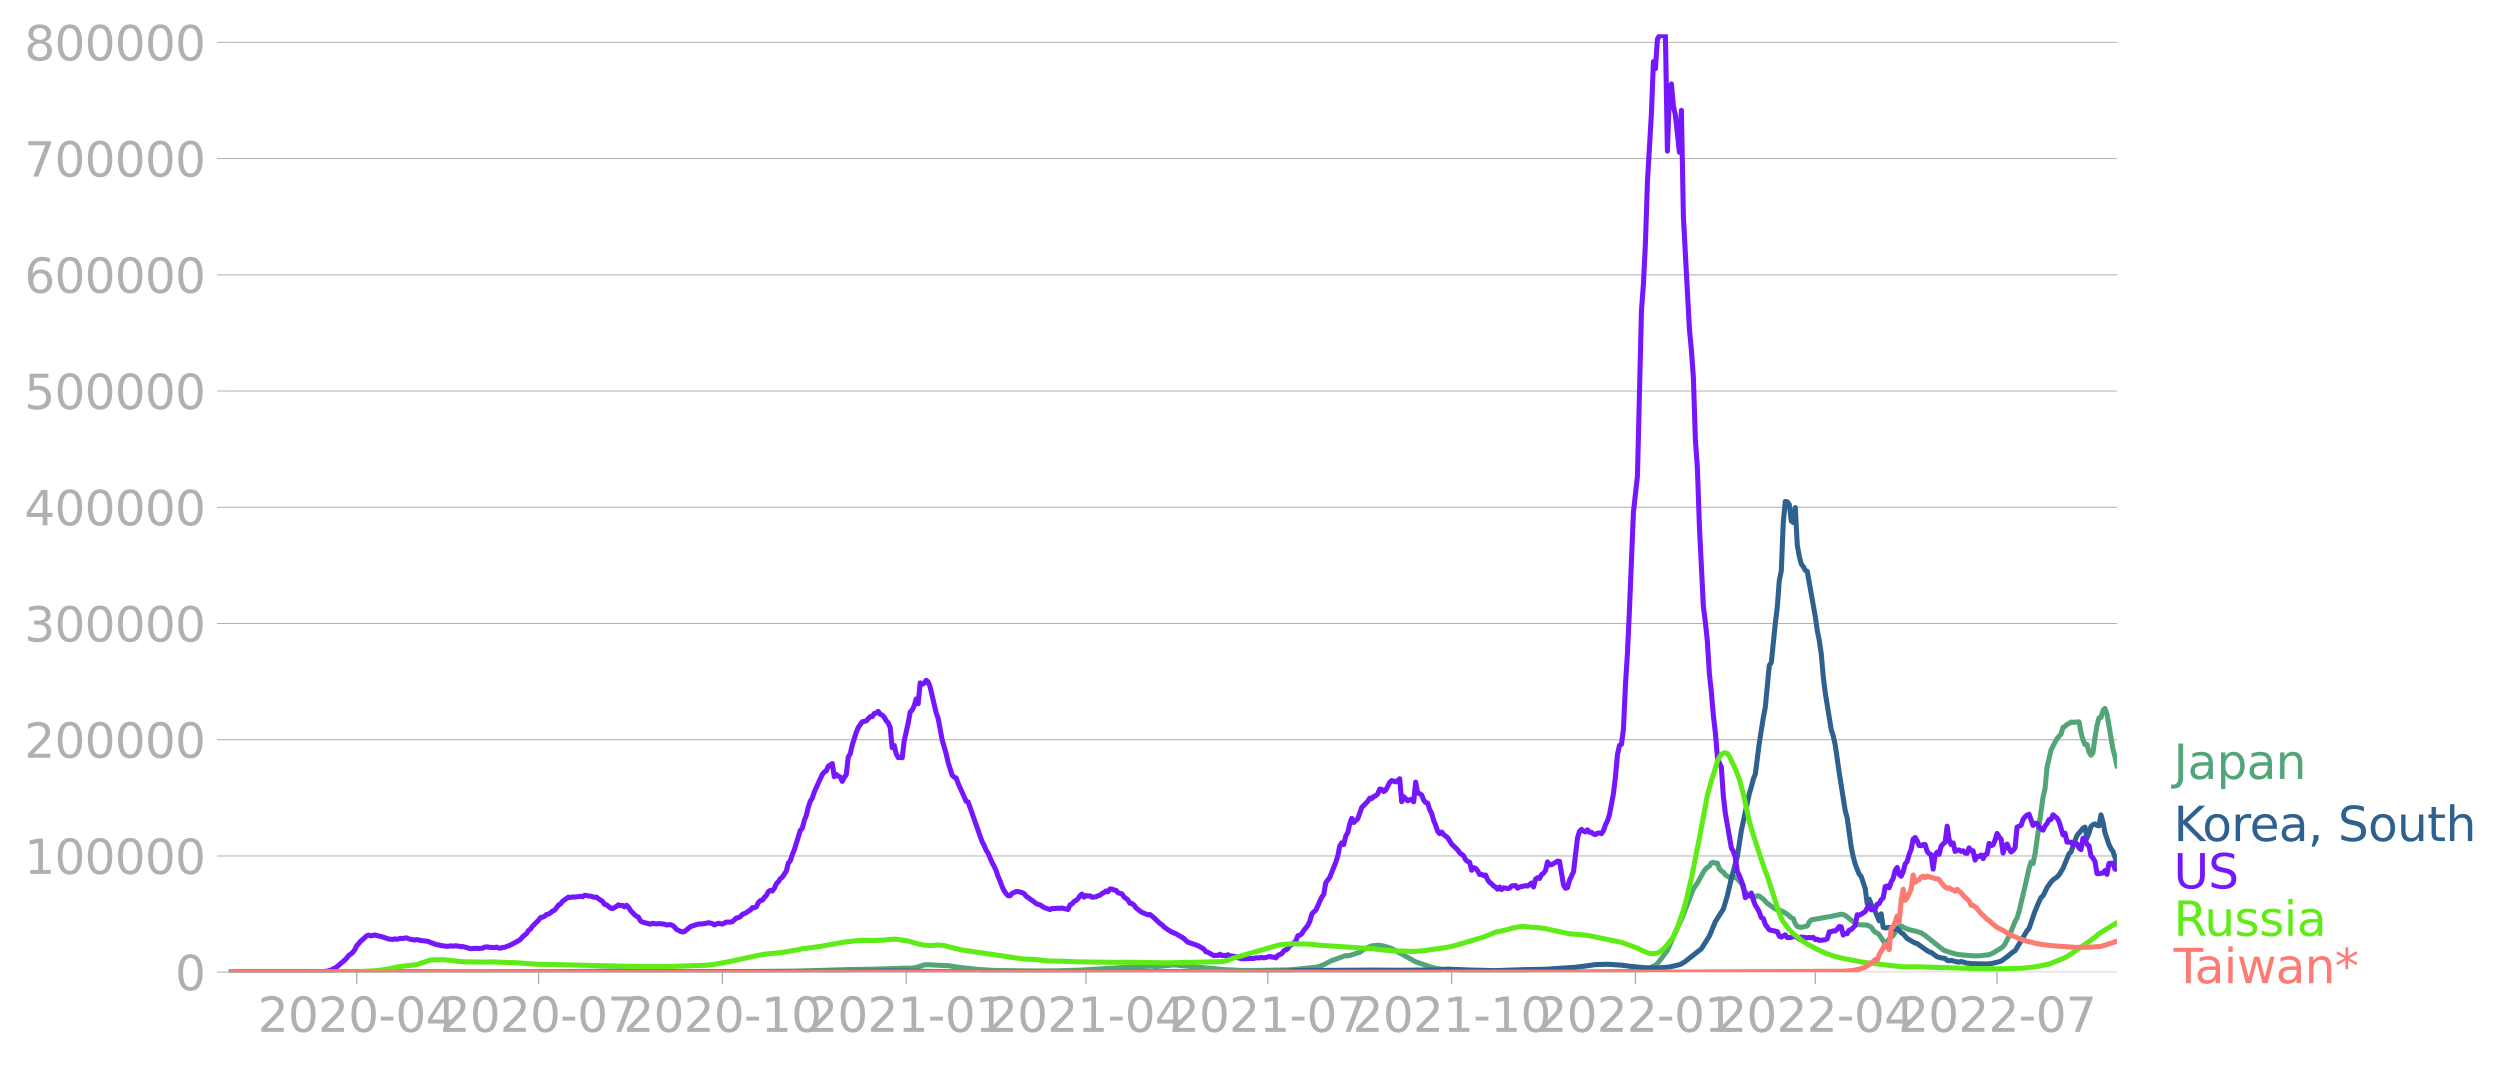 <svg xmlns:xlink="http://www.w3.org/1999/xlink" width="985.137" height="420.096" viewBox="0 0 738.852 315.072" xmlns="http://www.w3.org/2000/svg"><defs><style>*{stroke-linejoin:round;stroke-linecap:butt}</style></defs><g id="figure_1"><path d="M0 315.072h738.852V0H0v315.072z" style="fill:none" id="patch_1"/><g id="axes_1"><path d="M67.645 287.323h558v-277.2h-558v277.2z" style="fill:none" id="patch_2"/><g id="matplotlib.axis_1"><g id="xtick_1"><g id="line2d_1"><defs><path id="m182fa3d9bd" d="M0 0v3.5" style="stroke:#b0b0b0;stroke-width:.4"/></defs><use xlink:href="#m182fa3d9bd" x="105.435" y="287.323" style="fill:#b0b0b0;stroke:#b0b0b0;stroke-width:.4"/></g><g style="fill:#b0b0b0" transform="matrix(.14 0 0 -.14 76.188 304.96)" id="text_1"><defs><path id="DejaVuSans-32" d="M1228 531h2203V0H469v531q359 372 979 998 621 627 780 809 303 340 423 576 121 236 121 464 0 372-261 606-261 235-680 235-297 0-627-103-329-103-704-313v638q381 153 712 231 332 78 607 78 725 0 1156-363 431-362 431-968 0-288-108-546-107-257-392-607-78-91-497-524-418-433-1181-1211z" transform="scale(.016)"/><path id="DejaVuSans-30" d="M2034 4250q-487 0-733-480-245-479-245-1442 0-959 245-1439 246-480 733-480 491 0 736 480 246 480 246 1439 0 963-246 1442-245 480-736 480zm0 500q785 0 1199-621 414-620 414-1801 0-1178-414-1799Q2819-91 2034-91q-784 0-1198 620-414 621-414 1799 0 1181 414 1801 414 621 1198 621z" transform="scale(.016)"/><path id="DejaVuSans-2d" d="M313 2009h1684v-512H313v512z" transform="scale(.016)"/><path id="DejaVuSans-34" d="M2419 4116 825 1625h1594v2491zm-166 550h794V1625h666v-525h-666V0h-628v1100H313v609l1940 2957z" transform="scale(.016)"/></defs><use xlink:href="#DejaVuSans-32"/><use xlink:href="#DejaVuSans-30" x="63.623"/><use xlink:href="#DejaVuSans-32" x="127.246"/><use xlink:href="#DejaVuSans-30" x="190.869"/><use xlink:href="#DejaVuSans-2d" x="254.492"/><use xlink:href="#DejaVuSans-30" x="290.576"/><use xlink:href="#DejaVuSans-34" x="354.199"/></g></g><g id="xtick_2"><use xlink:href="#m182fa3d9bd" x="159.169" y="287.323" style="fill:#b0b0b0;stroke:#b0b0b0;stroke-width:.4" id="line2d_2"/><g style="fill:#b0b0b0" transform="matrix(.14 0 0 -.14 129.92 304.96)" id="text_2"><defs><path id="DejaVuSans-37" d="M525 4666h3000v-269L1831 0h-659l1594 4134H525v532z" transform="scale(.016)"/></defs><use xlink:href="#DejaVuSans-32"/><use xlink:href="#DejaVuSans-30" x="63.623"/><use xlink:href="#DejaVuSans-32" x="127.246"/><use xlink:href="#DejaVuSans-30" x="190.869"/><use xlink:href="#DejaVuSans-2d" x="254.492"/><use xlink:href="#DejaVuSans-30" x="290.576"/><use xlink:href="#DejaVuSans-37" x="354.199"/></g></g><g id="xtick_3"><use xlink:href="#m182fa3d9bd" x="213.493" y="287.323" style="fill:#b0b0b0;stroke:#b0b0b0;stroke-width:.4" id="line2d_3"/><g style="fill:#b0b0b0" transform="matrix(.14 0 0 -.14 184.245 304.96)" id="text_3"><defs><path id="DejaVuSans-31" d="M794 531h1031v3560L703 3866v575l1116 225h631V531h1031V0H794v531z" transform="scale(.016)"/></defs><use xlink:href="#DejaVuSans-32"/><use xlink:href="#DejaVuSans-30" x="63.623"/><use xlink:href="#DejaVuSans-32" x="127.246"/><use xlink:href="#DejaVuSans-30" x="190.869"/><use xlink:href="#DejaVuSans-2d" x="254.492"/><use xlink:href="#DejaVuSans-31" x="290.576"/><use xlink:href="#DejaVuSans-30" x="354.199"/></g></g><g id="xtick_4"><use xlink:href="#m182fa3d9bd" x="267.816" y="287.323" style="fill:#b0b0b0;stroke:#b0b0b0;stroke-width:.4" id="line2d_4"/><g style="fill:#b0b0b0" transform="matrix(.14 0 0 -.14 238.568 304.96)" id="text_4"><use xlink:href="#DejaVuSans-32"/><use xlink:href="#DejaVuSans-30" x="63.623"/><use xlink:href="#DejaVuSans-32" x="127.246"/><use xlink:href="#DejaVuSans-31" x="190.869"/><use xlink:href="#DejaVuSans-2d" x="254.492"/><use xlink:href="#DejaVuSans-30" x="290.576"/><use xlink:href="#DejaVuSans-31" x="354.199"/></g></g><g id="xtick_5"><use xlink:href="#m182fa3d9bd" x="320.959" y="287.323" style="fill:#b0b0b0;stroke:#b0b0b0;stroke-width:.4" id="line2d_5"/><g style="fill:#b0b0b0" transform="matrix(.14 0 0 -.14 291.711 304.96)" id="text_5"><use xlink:href="#DejaVuSans-32"/><use xlink:href="#DejaVuSans-30" x="63.623"/><use xlink:href="#DejaVuSans-32" x="127.246"/><use xlink:href="#DejaVuSans-31" x="190.869"/><use xlink:href="#DejaVuSans-2d" x="254.492"/><use xlink:href="#DejaVuSans-30" x="290.576"/><use xlink:href="#DejaVuSans-34" x="354.199"/></g></g><g id="xtick_6"><use xlink:href="#m182fa3d9bd" x="374.693" y="287.323" style="fill:#b0b0b0;stroke:#b0b0b0;stroke-width:.4" id="line2d_6"/><g style="fill:#b0b0b0" transform="matrix(.14 0 0 -.14 345.445 304.96)" id="text_6"><use xlink:href="#DejaVuSans-32"/><use xlink:href="#DejaVuSans-30" x="63.623"/><use xlink:href="#DejaVuSans-32" x="127.246"/><use xlink:href="#DejaVuSans-31" x="190.869"/><use xlink:href="#DejaVuSans-2d" x="254.492"/><use xlink:href="#DejaVuSans-30" x="290.576"/><use xlink:href="#DejaVuSans-37" x="354.199"/></g></g><g id="xtick_7"><use xlink:href="#m182fa3d9bd" x="429.016" y="287.323" style="fill:#b0b0b0;stroke:#b0b0b0;stroke-width:.4" id="line2d_7"/><g style="fill:#b0b0b0" transform="matrix(.14 0 0 -.14 399.768 304.96)" id="text_7"><use xlink:href="#DejaVuSans-32"/><use xlink:href="#DejaVuSans-30" x="63.623"/><use xlink:href="#DejaVuSans-32" x="127.246"/><use xlink:href="#DejaVuSans-31" x="190.869"/><use xlink:href="#DejaVuSans-2d" x="254.492"/><use xlink:href="#DejaVuSans-31" x="290.576"/><use xlink:href="#DejaVuSans-30" x="354.199"/></g></g><g id="xtick_8"><use xlink:href="#m182fa3d9bd" x="483.34" y="287.323" style="fill:#b0b0b0;stroke:#b0b0b0;stroke-width:.4" id="line2d_8"/><g style="fill:#b0b0b0" transform="matrix(.14 0 0 -.14 454.092 304.96)" id="text_8"><use xlink:href="#DejaVuSans-32"/><use xlink:href="#DejaVuSans-30" x="63.623"/><use xlink:href="#DejaVuSans-32" x="127.246"/><use xlink:href="#DejaVuSans-32" x="190.869"/><use xlink:href="#DejaVuSans-2d" x="254.492"/><use xlink:href="#DejaVuSans-30" x="290.576"/><use xlink:href="#DejaVuSans-31" x="354.199"/></g></g><g id="xtick_9"><use xlink:href="#m182fa3d9bd" x="536.483" y="287.323" style="fill:#b0b0b0;stroke:#b0b0b0;stroke-width:.4" id="line2d_9"/><g style="fill:#b0b0b0" transform="matrix(.14 0 0 -.14 507.235 304.96)" id="text_9"><use xlink:href="#DejaVuSans-32"/><use xlink:href="#DejaVuSans-30" x="63.623"/><use xlink:href="#DejaVuSans-32" x="127.246"/><use xlink:href="#DejaVuSans-32" x="190.869"/><use xlink:href="#DejaVuSans-2d" x="254.492"/><use xlink:href="#DejaVuSans-30" x="290.576"/><use xlink:href="#DejaVuSans-34" x="354.199"/></g></g><g id="xtick_10"><use xlink:href="#m182fa3d9bd" x="590.216" y="287.323" style="fill:#b0b0b0;stroke:#b0b0b0;stroke-width:.4" id="line2d_10"/><g style="fill:#b0b0b0" transform="matrix(.14 0 0 -.14 560.968 304.96)" id="text_10"><use xlink:href="#DejaVuSans-32"/><use xlink:href="#DejaVuSans-30" x="63.623"/><use xlink:href="#DejaVuSans-32" x="127.246"/><use xlink:href="#DejaVuSans-32" x="190.869"/><use xlink:href="#DejaVuSans-2d" x="254.492"/><use xlink:href="#DejaVuSans-30" x="290.576"/><use xlink:href="#DejaVuSans-37" x="354.199"/></g></g></g><g id="matplotlib.axis_2"><g id="ytick_1"><path d="M67.645 287.323h558" clip-path="url(#p0cd7c88473)" style="fill:none;stroke:#b0b0b0;stroke-width:.3;stroke-linecap:square" id="line2d_11"/><g id="line2d_12"><defs><path id="m35e05e9e9d" d="M0 0h-3.5" style="stroke:#b0b0b0;stroke-width:.3"/></defs><use xlink:href="#m35e05e9e9d" x="67.645" y="287.323" style="fill:#b0b0b0;stroke:#b0b0b0;stroke-width:.3"/></g><use xlink:href="#DejaVuSans-30" style="fill:#b0b0b0" transform="matrix(.14 0 0 -.14 51.737 292.642)" id="text_11"/></g><g id="ytick_2"><path d="M67.645 252.972h558" clip-path="url(#p0cd7c88473)" style="fill:none;stroke:#b0b0b0;stroke-width:.3;stroke-linecap:square" id="line2d_13"/><use xlink:href="#m35e05e9e9d" x="67.645" y="252.972" style="fill:#b0b0b0;stroke:#b0b0b0;stroke-width:.3" id="line2d_14"/><g style="fill:#b0b0b0" transform="matrix(.14 0 0 -.14 7.2 258.291)" id="text_12"><use xlink:href="#DejaVuSans-31"/><use xlink:href="#DejaVuSans-30" x="63.623"/><use xlink:href="#DejaVuSans-30" x="127.246"/><use xlink:href="#DejaVuSans-30" x="190.869"/><use xlink:href="#DejaVuSans-30" x="254.492"/><use xlink:href="#DejaVuSans-30" x="318.115"/></g></g><g id="ytick_3"><path d="M67.645 218.622h558" clip-path="url(#p0cd7c88473)" style="fill:none;stroke:#b0b0b0;stroke-width:.3;stroke-linecap:square" id="line2d_15"/><use xlink:href="#m35e05e9e9d" x="67.645" y="218.622" style="fill:#b0b0b0;stroke:#b0b0b0;stroke-width:.3" id="line2d_16"/><g style="fill:#b0b0b0" transform="matrix(.14 0 0 -.14 7.2 223.94)" id="text_13"><use xlink:href="#DejaVuSans-32"/><use xlink:href="#DejaVuSans-30" x="63.623"/><use xlink:href="#DejaVuSans-30" x="127.246"/><use xlink:href="#DejaVuSans-30" x="190.869"/><use xlink:href="#DejaVuSans-30" x="254.492"/><use xlink:href="#DejaVuSans-30" x="318.115"/></g></g><g id="ytick_4"><path d="M67.645 184.271h558" clip-path="url(#p0cd7c88473)" style="fill:none;stroke:#b0b0b0;stroke-width:.3;stroke-linecap:square" id="line2d_17"/><use xlink:href="#m35e05e9e9d" x="67.645" y="184.271" style="fill:#b0b0b0;stroke:#b0b0b0;stroke-width:.3" id="line2d_18"/><g style="fill:#b0b0b0" transform="matrix(.14 0 0 -.14 7.2 189.59)" id="text_14"><defs><path id="DejaVuSans-33" d="M2597 2516q453-97 707-404 255-306 255-756 0-690-475-1069Q2609-91 1734-91q-293 0-604 58T488 141v609q262-153 574-231 313-78 654-78 593 0 904 234t311 681q0 413-289 645-289 233-804 233h-544v519h569q465 0 712 186t247 536q0 359-255 551-254 193-729 193-260 0-557-57-297-56-653-174v562q360 100 674 150t592 50q719 0 1137-327 419-326 419-882 0-388-222-655t-631-370z" transform="scale(.016)"/></defs><use xlink:href="#DejaVuSans-33"/><use xlink:href="#DejaVuSans-30" x="63.623"/><use xlink:href="#DejaVuSans-30" x="127.246"/><use xlink:href="#DejaVuSans-30" x="190.869"/><use xlink:href="#DejaVuSans-30" x="254.492"/><use xlink:href="#DejaVuSans-30" x="318.115"/></g></g><g id="ytick_5"><path d="M67.645 149.92h558" clip-path="url(#p0cd7c88473)" style="fill:none;stroke:#b0b0b0;stroke-width:.3;stroke-linecap:square" id="line2d_19"/><use xlink:href="#m35e05e9e9d" x="67.645" y="149.921" style="fill:#b0b0b0;stroke:#b0b0b0;stroke-width:.3" id="line2d_20"/><g style="fill:#b0b0b0" transform="matrix(.14 0 0 -.14 7.2 155.24)" id="text_15"><use xlink:href="#DejaVuSans-34"/><use xlink:href="#DejaVuSans-30" x="63.623"/><use xlink:href="#DejaVuSans-30" x="127.246"/><use xlink:href="#DejaVuSans-30" x="190.869"/><use xlink:href="#DejaVuSans-30" x="254.492"/><use xlink:href="#DejaVuSans-30" x="318.115"/></g></g><g id="ytick_6"><path d="M67.645 115.57h558" clip-path="url(#p0cd7c88473)" style="fill:none;stroke:#b0b0b0;stroke-width:.3;stroke-linecap:square" id="line2d_21"/><use xlink:href="#m35e05e9e9d" x="67.645" y="115.57" style="fill:#b0b0b0;stroke:#b0b0b0;stroke-width:.3" id="line2d_22"/><g style="fill:#b0b0b0" transform="matrix(.14 0 0 -.14 7.2 120.89)" id="text_16"><defs><path id="DejaVuSans-35" d="M691 4666h2478v-532H1269V2991q137 47 274 70 138 23 276 23 781 0 1237-428 457-428 457-1159 0-753-469-1171Q2575-91 1722-91q-294 0-599 50Q819 9 494 109v635q281-153 581-228t634-75q541 0 856 284 316 284 316 772 0 487-316 771-315 285-856 285-253 0-505-56-251-56-513-175v2344z" transform="scale(.016)"/></defs><use xlink:href="#DejaVuSans-35"/><use xlink:href="#DejaVuSans-30" x="63.623"/><use xlink:href="#DejaVuSans-30" x="127.246"/><use xlink:href="#DejaVuSans-30" x="190.869"/><use xlink:href="#DejaVuSans-30" x="254.492"/><use xlink:href="#DejaVuSans-30" x="318.115"/></g></g><g id="ytick_7"><path d="M67.645 81.22h558" clip-path="url(#p0cd7c88473)" style="fill:none;stroke:#b0b0b0;stroke-width:.3;stroke-linecap:square" id="line2d_23"/><use xlink:href="#m35e05e9e9d" x="67.645" y="81.22" style="fill:#b0b0b0;stroke:#b0b0b0;stroke-width:.3" id="line2d_24"/><g style="fill:#b0b0b0" transform="matrix(.14 0 0 -.14 7.2 86.539)" id="text_17"><defs><path id="DejaVuSans-36" d="M2113 2584q-425 0-674-291-248-290-248-796 0-503 248-796 249-292 674-292t673 292q248 293 248 796 0 506-248 796-248 291-673 291zm1253 1979v-575q-238 112-480 171-242 60-480 60-625 0-955-422-329-422-376-1275 184 272 462 417 279 145 613 145 703 0 1111-427 408-426 408-1160 0-719-425-1154Q2819-91 2113-91q-810 0-1238 620-428 621-428 1799 0 1106 525 1764t1409 658q238 0 480-47t505-140z" transform="scale(.016)"/></defs><use xlink:href="#DejaVuSans-36"/><use xlink:href="#DejaVuSans-30" x="63.623"/><use xlink:href="#DejaVuSans-30" x="127.246"/><use xlink:href="#DejaVuSans-30" x="190.869"/><use xlink:href="#DejaVuSans-30" x="254.492"/><use xlink:href="#DejaVuSans-30" x="318.115"/></g></g><g id="ytick_8"><path d="M67.645 46.87h558" clip-path="url(#p0cd7c88473)" style="fill:none;stroke:#b0b0b0;stroke-width:.3;stroke-linecap:square" id="line2d_25"/><use xlink:href="#m35e05e9e9d" x="67.645" y="46.869" style="fill:#b0b0b0;stroke:#b0b0b0;stroke-width:.3" id="line2d_26"/><g style="fill:#b0b0b0" transform="matrix(.14 0 0 -.14 7.2 52.188)" id="text_18"><use xlink:href="#DejaVuSans-37"/><use xlink:href="#DejaVuSans-30" x="63.623"/><use xlink:href="#DejaVuSans-30" x="127.246"/><use xlink:href="#DejaVuSans-30" x="190.869"/><use xlink:href="#DejaVuSans-30" x="254.492"/><use xlink:href="#DejaVuSans-30" x="318.115"/></g></g><g id="ytick_9"><path d="M67.645 12.519h558" clip-path="url(#p0cd7c88473)" style="fill:none;stroke:#b0b0b0;stroke-width:.3;stroke-linecap:square" id="line2d_27"/><use xlink:href="#m35e05e9e9d" x="67.645" y="12.519" style="fill:#b0b0b0;stroke:#b0b0b0;stroke-width:.3" id="line2d_28"/><g style="fill:#b0b0b0" transform="matrix(.14 0 0 -.14 7.2 17.838)" id="text_19"><defs><path id="DejaVuSans-38" d="M2034 2216q-450 0-708-241-257-241-257-662 0-422 257-663 258-241 708-241t709 242q260 243 260 662 0 421-258 662-257 241-711 241zm-631 268q-406 100-633 378-226 279-226 679 0 559 398 884 399 325 1092 325 697 0 1094-325t397-884q0-400-227-679-226-278-629-378 456-106 710-416 255-309 255-755 0-679-414-1042Q2806-91 2034-91q-771 0-1186 362-414 363-414 1042 0 446 256 755 257 310 713 416zm-231 997q0-362 226-565 227-203 636-203 407 0 636 203 230 203 230 565 0 363-230 566-229 203-636 203-409 0-636-203-226-203-226-566z" transform="scale(.016)"/></defs><use xlink:href="#DejaVuSans-38"/><use xlink:href="#DejaVuSans-30" x="63.623"/><use xlink:href="#DejaVuSans-30" x="127.246"/><use xlink:href="#DejaVuSans-30" x="190.869"/><use xlink:href="#DejaVuSans-30" x="254.492"/><use xlink:href="#DejaVuSans-30" x="318.115"/></g></g></g><path d="m67.645 287.322 40.743-.103 11.81-.019 15.352.111 25.39-.048 13.581-.207 8.857-.175 7.086.119 21.257.174 8.267-.03 14.762-.099 15.352-.491 7.676-.12 7.677-.229 2.361-.085 1.181.029 1.772-.218 1.18-.384 1.182-.379 1.18-.06 2.363.134 3.542.15 2.953.457 5.905.657 4.723.307 12.4.153 6.496-.057 6.495-.202 10.038-.588 6.495-.452 4.724-.155 1.181.16 5.314-.521 14.762 1.411 5.314.243 3.543.017 10.038-.181 2.953-.222 4.133-.453 1.181-.081 1.181-.309 1.181-.492 2.362-1.198 4.133-1.474.59.068 1.182-.267 1.771-.615.59-.139 1.181-.856 1.772-.842.59-.219 1.772-.186 1.18.097 2.363.639.59.215 7.086 3.952 4.724 1.606 1.771.426 1.772.214 1.18.064 1.772.202 2.952.192 5.315.169 25.39.16 21.848-.166 1.18-.292 1.182-.662 1.18-.648.591-.25.59-.517 1.181-1.482 1.772-2.418 1.771-4 1.772-3.973.59-1.17 3.543-9.02 1.181-1.732 1.771-3.207.59-.858.591-.58.59-.347.591-.957.59-.148.591.232.59-.006.591 1.663.59.61.591.388.59.83 1.772 1.083.59-.642 1.182.688.59.722.59.52.591 1.666.59 1.082 1.181.846.59.044.591.2.59.38.591-.447.59.099 1.182.894 1.18 1.249 2.363 1.68 1.771.535 1.181.66.59.329 1.181 1.076.59.235.591 1.499.59.829 1.182.278 1.771-.414.59-1.188.591-.623 6.495-1.163 2.362-.51.59.105.591.25 2.362 1.84 1.181.733.59.179 2.362.103 1.181.573.59.928.591.57.59.27.591.491 1.772 2.74 1.18-1.462 1.182-1.014 1.771-2.866.59-.005 1.182.697 1.18.44 1.772.383 1.771.556 1.181.767 5.315 4.24.59.276 1.181.38 1.771.552 1.181.226 4.724.384 1.772-.095 2.362-.288 1.18-.493 1.772-1.087 1.18-.8.591-.824 1.181-2.31 1.181-2.794.59-1.51.591-.998.59-1.954 1.772-7.45 1.181-5.258.59-1.915.591.455.59-2.846 2.362-16.753.59-2.47.591-6.362 1.181-5.103 1.181-2.334.59-1.039 1.182-1.358.59-1.969.59-.277.591-.606.59-.258.591-.43.59.093 1.772-.175.59 3.186.59 2.157.591 1.38.59-.036.591 2.274.59.928.591-.751.59-4.526.591-3.419.59-2.345.591-.12.59-2.079.591-.59.59 1.697 1.772 10.31.59 2.213.591 2.746h0" clip-path="url(#p0cd7c88473)" style="fill:none;stroke:#53a577;stroke-width:1.5;stroke-linecap:square" id="line2d_29"/><path d="m67.645 287.322 18.305-.104 4.133-.104 8.857.174 12.4.019 27.753.003 118.095-.263 5.314-.072 5.314.02 10.039.158 11.219.038 36.019-.068 11.81-.03 10.037.016 7.086.007 14.171.048 9.448-.126 7.086-.209 21.847-.134 7.086.052 8.857-.08 1.772.008 3.542-.265 1.772.082 5.314.202 7.086.162 3.543-.13 4.724-.15 6.495-.123 8.857-.586 3.543-.457 2.362-.331 3.543-.103 4.133.268 2.952.38 4.134.39 2.362.07 2.361-.085 2.362-.2 2.953-.703.59-.22 1.181-.743 4.724-3.733 2.362-3.757 1.771-4.27 2.362-3.734 1.181-3.92 1.181-5.063 1.181-4.374.59-2.08 1.181-7.748 2.362-10.946.59-1.936.591-2.345.59-1.413 1.182-9.278 1.18-7.417.591-3.127 1.181-12.363.59-.791 1.182-11.576.59-4.86.59-7.833.591-2.861.59-14.417.591-6.087.59.114.59.76.591 4.936.59.422.591-4.416.59 11.077.591 3.319.59 2.25.591.813.59 1.077.591.312 2.362 13.332.59 4.114.591 2.945.59 3.994.591 6.786.59 4.706 1.772 10.96.59 1.779.59 2.714 1.182 8.206 1.771 11.217.59 2.119 1.182 8.652.59 2.826.59 2.199 1.182 2.98.59.657 1.181 3.565.59 4.457.591-1.324 1.18 2.9.591.702 1.181 2.797.59-2.074.591 3.988.59.182 1.182-.138.59.055 1.181.566.59-.28.591.492.59.718.591.359 1.181 1.344 1.771 1.04.59.3.591.164 2.953 2.112.59.326.59.188 1.772 1.286 1.181.315 1.181.193.59.54.591.12.59-.11 1.772.454.59.059.59-.177 1.772.5 1.772.157 4.133.07 1.181-.1 1.771-.41 1.181-.327 1.772-1.28 1.771-1.459.59-.316 2.363-3.94 1.18-2.009.591-.668 1.771-5.117 1.181-2.795.59-1.232.591-.47 1.181-2.43 1.181-1.664.59-.658 1.182-.833.59-.61 1.181-1.925 1.772-4.327.59-.52 1.181-3.434.59-1.44 1.772-2.15.59-.334.59 3.224.591-1.419.59-2.026.591-.494.59-.237.591.425.59.148.591-3.237.59 2.036.591 3.2 1.181 3.508.59 1.258.591.78 1.181 3.427h0" clip-path="url(#p0cd7c88473)" style="fill:none;stroke:#2f618f;stroke-width:1.5;stroke-linecap:square" id="line2d_30"/><path d="m67.645 287.322 26.571-.097 2.362-.184 1.181-.311 1.772-.964 2.362-2.026.59-.6.59-.793.591-.354.59-.54.591-.773.59-1.163 1.181-1.389.59-.469 1.182-1.103.59-.185.59.224 1.182-.27 2.362.592 1.771.602 1.181.122.59-.167.591.125 1.181-.292.59.081.59-.16.591-.04.59.29 1.182.223.59.122.59-.164 1.182.306 1.771.177.59.095.591.378.59.121 1.182.475.59.028.59.212 1.772.212.59.003.59-.154.591.144.59-.136 1.182.088.59.196.59-.073 2.363.642 1.771-.12.59.065 1.181-.08.591-.329.59-.076 1.181.173 1.181.032.59-.132.591.27.59.037.591-.195.59-.056 1.772-.677 2.362-1.277.59-.436.591-.699 1.181-.997.59-.888.59-.441.591-.838 1.772-1.754.59-.773.59-.127.591-.255.59-.545.591-.1.59-.365.591-.547.59-.23 1.182-1.548.59-.306.59-.79 1.772-1.237.59.12.59-.187.591.062 1.772-.236.59.147.59-.427.591.028.59.164.591.042 1.181.35.59-.067.591.516 1.181.739.59.888.591.144 1.181.936.59.197 1.181-.664.59-.476.591.234.59-.053.591.422.59-.471.591.559.59.958 1.182 1.253.59.458.59.31.591 1.088.59.345 2.362.625.591-.26 1.18.188.591-.11 1.772.158.59.257 1.181-.124.59.25.591.434.59.73 1.182.582.59.188.59-.117 1.182-.954.59-.507 2.362-.772 1.18-.033 1.182-.183.59-.173 1.181.264.59.387 1.182-.48 1.18.241 1.182-.608 1.18.022.591-.132 1.181-1.103.59-.088.59-.288.591-.661 1.181-.522.59-.469.591-.275.59-.735.591.02.59-.266.591-1.267.59-.583.591-.108.59-.803.591-.58.59-1.14.591-.396.59.207.591-.804.59-1.329.591-.615.59-.903.59-.427 1.182-1.826.59-2.353.59-.672.591-1.83.59-1.405 1.772-5.759.59-.617.591-2.336.59-1.46.591-2.447.59-1.743.591-.936.59-1.793 2.362-5.199.59-.717.591-.333.59-1.398 1.182-.761.59 3.88.59-.675.591.5.59.28.591 1.266.59-1.171.591-.775.59-5.234.591-.988.59-2.578 1.182-3.747.59-1.41 1.181-1.72 1.18-.227 1.182-1.297.59.01.59-.903.591-.171.59-.47.591.868.59.217.591.632.59 1.052.591.659.59 1.358.591 5.949.59-.645.591 2.451.59 1.116.591-.045.59.096.591-5.024 1.18-5.217.591-3.286.59-.594.591-1.25.59-2.01.591 1.416.59-6.173.591.441.59-.324.591-.872.59.481.591 1.527 1.772 7.617.59 1.653 1.181 6.318 1.181 4.118.59 2.594 1.181 3.735.59.555.591.279.59 1.594 1.772 3.942.59 1.337.591.204 4.134 11.763.59 1.07.59 1.411.591.908 1.18 2.785.591 1.029.59 1.327.591 1.76.59 1.312.591 1.664.59 1.212.591.827.59.633.591.005.59-.687 1.182-.532.59-.003 1.181.309.59.29.591.745 2.362 1.685.59.496.59.263.591.14 1.181.789 1.772.608.59-.332.59.036 1.182-.127.59.066.59-.097 1.772.422.59-1.371.591-.255.59-.747.59-.272.591-.538.59-.895.591-.464.59.904.591-.464.59.11.591-.034.59.417 1.182-.134.59-.312.59-.147.591-.517.59-.287.591-.464.59.246.591-.849.59.043.591.271.59.082.59.735 1.182.337.59.902 1.181.898.59.986.591.053.59.462.591.812 1.181.939.59.417 1.772.73.59-.102 1.181.95 1.772 1.693.59.386.59.617 1.182.848 1.18.72 1.182.47 2.362 1.39.59.633.59.47 2.953 1.01 1.771 1.043.59.777.591.132 1.772 1.018.59-.107.59.064.591-.385.59.407.591-.08.59.17.591-.342.59.311 1.182.155.59.106.59.316 1.181.32 3.543-.114.59-.173 1.182.004.59-.149.59.159 1.772-.423.59.186.591.02.59.226.591-.739 1.181-.53.59-.853.59-.233.591-.368.59-1.007.591-.19 1.181-1.085.59-1.523.591-.198.59-.423.591-.96 1.181-1.48.59-1.202.591-2.1.59-.748.591-.405 1.181-2.679.59-1.261.591-.78.59-3.455 1.181-1.572 1.772-4.458.59-1.825.59-2.979.591-.943.59.475.591-2.496.59-.995.591-2.555.59-1.68.591 1.225 1.181-1.103 1.181-3.33 1.771-1.803.59-.952.591.123.59-.629.591-.193.59-.579.591-1.396.59.05.591.656.59-.384 1.182-2.287.59-.566 1.181.384.59-.352.591-.564.59 6.787.591-1.504 1.181 1.25.59-.32.59-.155.591.742.59-5.797.591 3.193.59.203.591.395.59 1.526.591.7.59.176.591 1.89.59 1.157.591 2.045.59 1.452.591 1.769.59.706.591-.472.59.76 1.181.903 1.181 1.9 1.772 1.705.59.868 1.181.892.59 1.191.591.464.59.256.591 2.345.59-.76.591.219.59.733.591 1.068.59-.05.591.383.59-.183.591 1.39.59.79.591.434.59.632.59.347.591.6.59-.63.591.736.59-.501 1.182.19.59-.096.59-.64 1.182-.137.59.773.59-.33 1.772-.406.59.123 1.181-.9.591 1.164.59-2.307.59-.436.591.25.59-1.165.591-.396.59-.849.591-2.503.59.877.591-.05 1.772-1.04.59.058 1.181 7.007.59.921.591-.176.59-2.167 1.181-2.527 1.181-10.017.59-1.938.591-.558.59.493.591.256.59-.611.591.707.59.023.591.504.59.15.591-.406.59-.045.591.182.59-.895.591-1.723.59-1.174.591-1.842 1.181-6.221.59-5.019.591-6.483.59-2.726.59-.33.591-4.563.59-12.995.591-9.34.59-12.934 1.182-28.817 1.18-10.592 1.182-48.755.59-8.09.59-12.07.591-18.054 1.181-20.233.59-15.288.591 2.05.59-8.735.591-1.001.59-.001.59-.412.591.358.59 34.157.591-17.063.59-2.757.591 6.6.59 2.595 1.182 10.975.59-12.362.59 31.498 1.772 33.04.59 6.202.591 8.315.59 18.38.591 8.14.59 17.17 1.181 23.935.59 4.595.591 5.674.59 9.482.591 5.529.59 6.884.591 5.052.59 7.194.591 1.732.59 1.26.591 8.626.59 5.072 1.772 10.191.59 1.014.591 1.744.59 4.305.591 1.046 1.181 3.143.59 3.45.59-.774.591.245.59-.834.591 2.099.59 1.524.591.883.59 1.129.591 1.595.59.29.591 1.736 1.181 1.619 2.362.52.59 1.326.591.293 1.181-.692.59.842 1.181-.05.59-.34.591.113.59.24.591.487.59-.625 1.772.236.59-.1.591.09.59-.118.591.651.59-.115.591.345 1.181-.105.59-.09.591-.255.59-2.062.59-.05.591-.238h.59l.591-.502.59-.788.591.09.59 2.419.591-.493.59.093.591-1.053.59-.16 1.182-1.197.59-3.188.59.138.591-.296 1.181-.754.59-1.08.591-.817.59 1.353 1.181-.38.59-1.257.591-.234.59-1.107.591-.55.59-3.328.591-.198.59.528.591-1.733.59-1.02.591-2.385.59-.84.591 2.052.59.52.591-1.3.59-2.337.591-.717.59-2.1.591-1.467.59-3.016.59-.488.591.973.59 1.372.591.081.59-.333.591.007.59 2.001.591.682.59.307.591 4.241.59-4.105.591-.9.59.642.591-2.41.59-.683.591-.454.59-4.773.591 3.949.59 1.476.591-.457.59 2.492.59-.353.591-.073.59.391.591-.162.59.678.591.085.59-1.605.591.861.59-.014.591 2.735.59-1.038.591-.023.59-.424.591 1.058.59-1.138.591-.206.59-3.15.591.661.59-.227.591-1.423.59-1.952.59 1.01.591.68.59 4.119.591-2.16.59-.518.591 1.403.59.942.591-.424.59-.79.591-6.132 1.181-.5.59-1.78.591-.763.59-.502.591-.249 1.181 3.289.59-.589.591-.016.59 1.064.59.633.591.314.59-1.213.591-.731.59-1.149.591-.078.59-1.369 1.182 1.006.59.972 1.181 3.952.59-.494.591 2.617 1.181.073.59.713.591-.434.59.212.591 1.208.59.473.59-3.365.591.148.59 1.641.591.428.59 2.955.591.7.59.97.591 3.574.59.084 1.182-.253.59-.704.59 1.132.591-3.195.59-.121.591.045.59 1.718.591.005h0" clip-path="url(#p0cd7c88473)" style="fill:none;stroke:#7516fd;stroke-width:1.5;stroke-linecap:square" id="line2d_31"/><path d="m67.645 287.323 37.79-.104 6.496-.406 2.952-.476 2.952-.659 5.315-.603 2.362-.786 1.18-.434 1.182-.194 3.542-.018 4.724.547 1.772.07 4.723.068 2.953-.034 7.086.246 5.904.425 3.543.07 27.753.633 7.676-.026 11.219-.38 2.362-.261 4.133-.758 8.857-1.905 2.362-.398 2.362-.23 1.771-.15 2.953-.497 2.362-.403 1.18-.29 1.182-.113 4.133-.555 7.086-1.272 4.133-.463 2.362-.046 1.771.07 3.543-.16 1.772-.223 1.771-.043 3.543.543 1.771.54 1.181.309 1.772.368 1.18.064.591.066 2.362-.164 1.771.17 3.543.898 1.772.405 17.714 2.613 3.543.186 2.362.226 1.771.216 4.724.096 3.543.153 11.81.16 2.361-.041 10.038.134 1.772.062 9.447-.172 2.362-.07 5.315-.12 1.18-.213 1.182-.387 1.18-.48 1.181-.349.591-.112 1.771-.58 10.038-2.858 3.543-.306 5.315.123 2.362.269 16.533 1.1 2.362.305 2.952.271 6.495.196 2.362-.146 7.676-1.09 2.362-.564 8.267-2.447 3.543-1.453 1.18-.234 2.953-.676.59-.257 2.363-.425 1.18-.09 1.182.146.59-.004.59.121 1.181.01 1.181.126 1.772.24 1.771.423 1.772.356 3.543.754 5.314.462 2.362.495 7.676 1.564 4.724 1.718 1.771.891 1.181.472 1.181.253 1.181-.056.59-.106 1.181-.628 1.181-1.148 2.362-3.024 1.181-2.716 1.772-5.106.59-1.987 1.772-7.522 2.361-11.804 2.362-12.67 1.181-4.264 1.772-5.726.59-1.275.59-.844.591-.405.59-.05.591.194.59.813 1.772 3.76 1.181 3.001 1.181 4.388 1.771 8.105 1.181 3.972 1.772 5.536 1.771 5.185.59 1.497 3.544 10.975.59 1.447.59 1.07 1.772 2.295 1.18 1.237 2.363 1.855 1.771 1.192 2.953 1.542 2.361 1.11 2.362.85 2.953.744 5.905 1.127 11.219 1.328 2.361.033 1.772-.05 10.628.337 8.858.251 6.495.007 5.905-.176 3.542-.377 4.134-.818 2.952-1.184 1.181-.434 1.181-.615 4.133-2.732 4.134-2.96 1.18-1.065 4.725-2.882.59-.297h0" clip-path="url(#p0cd7c88473)" style="fill:none;stroke:#5feb16;stroke-width:1.5;stroke-linecap:square" id="line2d_32"/><path d="m67.645 287.322 282.248-.076 7.676-.085 37.79.156 93.296-.009 56.095-.26 2.952-.245 1.772-.368 1.771-.6 1.181-.73 1.18-.952.591-.584.59.256.591-1.7 1.772-3.037 1.18 1.58.591-6.327.59-.483.591-1.406.59-1.739.591 1.775.59-6.328.591-3.372.59 3.299.591-.736 1.181-2.55.59-4.206.59 2.176.591-.528.59-.223.591-.814.59-.21.591.37.59-.445 2.363.727.59.054.59.244.591.897 1.181 1.325.59.347.591-.115.59.4.591.201.59.403.59-.564.591.565.59.388.591.827 1.772 1.665.59 1.274.59-.003 1.182.945 1.18 1.547.591.465 1.181 1.192.59.345 1.181 1.087 1.181.95 1.772.883 1.771 1.148 3.543 1.483 2.362.753.59.056 1.181.336 2.362.44 2.953.317 6.495.478 4.724-.063 2.952-.229 2.362-.72 2.362-.82h0" clip-path="url(#p0cd7c88473)" style="fill:none;stroke:#fe7b74;stroke-width:1.5;stroke-linecap:square" id="line2d_33"/><g style="fill:#53a577" transform="matrix(.14 0 0 -.14 642.385 230.206)" id="text_20"><defs><path id="DejaVuSans-4a" d="M628 4666h631V325q0-844-320-1225T-91-1281h-240v531h197q418 0 590 235 172 234 172 840v4341z" transform="scale(.016)"/><path id="DejaVuSans-61" d="M2194 1759q-697 0-966-159t-269-544q0-306 202-486 202-179 548-179 479 0 768 339t289 901v128h-572zm1147 238V0h-575v531q-197-318-491-470T1556-91q-537 0-855 302-317 302-317 808 0 590 395 890 396 300 1180 300h807v57q0 397-261 614t-733 217q-300 0-585-72-284-72-546-216v532q315 122 612 182 297 61 578 61 760 0 1135-394 375-393 375-1193z" transform="scale(.016)"/><path id="DejaVuSans-70" d="M1159 525v-1856H581v4831h578v-531q182 312 458 463 277 152 661 152 638 0 1036-506 399-506 399-1331T3314 415Q2916-91 2278-91q-384 0-661 152-276 152-458 464zm1957 1222q0 634-261 995t-717 361q-457 0-718-361t-261-995q0-634 261-995t718-361q456 0 717 361t261 995z" transform="scale(.016)"/><path id="DejaVuSans-6e" d="M3513 2113V0h-575v2094q0 497-194 743-194 247-581 247-466 0-735-297-269-296-269-809V0H581v3500h578v-544q207 316 486 472 280 156 646 156 603 0 912-373 310-373 310-1098z" transform="scale(.016)"/></defs><use xlink:href="#DejaVuSans-4a"/><use xlink:href="#DejaVuSans-61" x="29.492"/><use xlink:href="#DejaVuSans-70" x="90.771"/><use xlink:href="#DejaVuSans-61" x="154.248"/><use xlink:href="#DejaVuSans-6e" x="215.527"/></g><g style="fill:#2f618f" transform="matrix(.14 0 0 -.14 642.385 248.568)" id="text_21"><defs><path id="DejaVuSans-4b" d="M628 4666h631V2694l2094 1972h813L1850 2491 4331 0h-831L1259 2247V0H628v4666z" transform="scale(.016)"/><path id="DejaVuSans-6f" d="M1959 3097q-462 0-731-361t-269-989q0-628 267-989 268-361 733-361 460 0 728 362 269 363 269 988 0 622-269 986-268 364-728 364zm0 487q750 0 1178-488 429-487 429-1349 0-859-429-1349Q2709-91 1959-91q-753 0-1180 489-426 490-426 1349 0 862 426 1349 427 488 1180 488z" transform="scale(.016)"/><path id="DejaVuSans-72" d="M2631 2963q-97 56-211 82-114 27-251 27-488 0-749-317t-261-911V0H581v3500h578v-544q182 319 472 473 291 155 707 155 59 0 131-8 72-7 159-23l3-590z" transform="scale(.016)"/><path id="DejaVuSans-65" d="M3597 1894v-281H953q38-594 358-905t892-311q331 0 642 81t618 244V178Q3153 47 2828-22t-659-69q-838 0-1327 487-489 488-489 1320 0 859 464 1363 464 505 1252 505 706 0 1117-455 411-454 411-1235zm-575 169q-6 471-264 752-258 282-683 282-481 0-770-272t-333-766l2050 4z" transform="scale(.016)"/><path id="DejaVuSans-2c" d="M750 794h659V256L897-744H494L750 256v538z" transform="scale(.016)"/><path id="DejaVuSans-53" d="M3425 4513v-616q-359 172-678 256-319 85-616 85-515 0-795-200t-280-569q0-310 186-468 186-157 705-254l381-78q706-135 1042-474t336-907q0-679-455-1029Q2797-91 1919-91q-331 0-705 75-373 75-773 222v650q384-215 753-325 369-109 725-109 540 0 834 212 294 213 294 607 0 343-211 537t-692 291l-385 75q-706 140-1022 440-315 300-315 835 0 619 436 975t1201 356q329 0 669-60 341-59 697-177z" transform="scale(.016)"/><path id="DejaVuSans-75" d="M544 1381v2119h575V1403q0-497 193-746 194-248 582-248 465 0 735 297 271 297 271 810v1984h575V0h-575v538q-209-319-486-474-276-155-642-155-603 0-916 375-312 375-312 1097zm1447 2203z" transform="scale(.016)"/><path id="DejaVuSans-74" d="M1172 4494v-994h1184v-447H1172V1153q0-428 117-550t477-122h590V0h-590q-666 0-919 248-253 249-253 905v1900H172v447h422v994h578z" transform="scale(.016)"/><path id="DejaVuSans-68" d="M3513 2113V0h-575v2094q0 497-194 743-194 247-581 247-466 0-735-297-269-296-269-809V0H581v4863h578V2956q207 316 486 472 280 156 646 156 603 0 912-373 310-373 310-1098z" transform="scale(.016)"/></defs><use xlink:href="#DejaVuSans-4b"/><use xlink:href="#DejaVuSans-6f" x="60.576"/><use xlink:href="#DejaVuSans-72" x="121.758"/><use xlink:href="#DejaVuSans-65" x="160.621"/><use xlink:href="#DejaVuSans-61" x="222.145"/><use xlink:href="#DejaVuSans-2c" x="283.424"/><use xlink:href="#DejaVuSans-20" x="315.211"/><use xlink:href="#DejaVuSans-53" x="346.998"/><use xlink:href="#DejaVuSans-6f" x="410.475"/><use xlink:href="#DejaVuSans-75" x="471.656"/><use xlink:href="#DejaVuSans-74" x="535.035"/><use xlink:href="#DejaVuSans-68" x="574.244"/></g><g style="fill:#7516fd" transform="matrix(.14 0 0 -.14 642.385 262.568)" id="text_22"><defs><path id="DejaVuSans-55" d="M556 4666h635V1831q0-750 271-1080 272-329 882-329 606 0 878 329 272 330 272 1080v2835h634V1753q0-912-452-1378Q3225-91 2344-91q-885 0-1337 466-451 466-451 1378v2913z" transform="scale(.016)"/></defs><use xlink:href="#DejaVuSans-55"/><use xlink:href="#DejaVuSans-53" x="73.193"/></g><g style="fill:#5feb16" transform="matrix(.14 0 0 -.14 642.385 276.568)" id="text_23"><defs><path id="DejaVuSans-52" d="M2841 2188q203-69 395-294t386-619L4263 0h-679l-596 1197q-232 469-449 622t-592 153h-688V0H628v4666h1425q800 0 1194-335 394-334 394-1009 0-441-205-732-205-290-595-402zM1259 4147V2491h794q456 0 689 211t233 620q0 409-233 617t-689 208h-794z" transform="scale(.016)"/><path id="DejaVuSans-73" d="M2834 3397v-544q-243 125-506 187-262 63-544 63-428 0-642-131t-214-394q0-200 153-314t616-217l197-44q612-131 870-370t258-667q0-488-386-773Q2250-91 1575-91q-281 0-586 55T347 128v594q319-166 628-249 309-82 613-82 406 0 624 139 219 139 219 392 0 234-158 359-157 125-692 241l-200 47q-534 112-772 345-237 233-237 639 0 494 350 762 350 269 994 269 318 0 599-47 282-46 519-140z" transform="scale(.016)"/><path id="DejaVuSans-69" d="M603 3500h575V0H603v3500zm0 1363h575v-729H603v729z" transform="scale(.016)"/></defs><use xlink:href="#DejaVuSans-52"/><use xlink:href="#DejaVuSans-75" x="64.982"/><use xlink:href="#DejaVuSans-73" x="128.361"/><use xlink:href="#DejaVuSans-73" x="180.461"/><use xlink:href="#DejaVuSans-69" x="232.561"/><use xlink:href="#DejaVuSans-61" x="260.344"/></g><g style="fill:#fe7b74" transform="matrix(.14 0 0 -.14 642.385 290.568)" id="text_24"><defs><path id="DejaVuSans-54" d="M-19 4666h3947v-532H2272V0h-634v4134H-19v532z" transform="scale(.016)"/><path id="DejaVuSans-77" d="M269 3500h575l719-2731 715 2731h678l719-2731 716 2731h575L4050 0h-678l-753 2869L1863 0h-679L269 3500z" transform="scale(.016)"/><path id="DejaVuSans-2a" d="m3009 3897-1121-606 1121-610-181-306-1050 634V1831h-356v1178L372 2375l-181 306 1122 610-1122 606 181 309 1050-634v1178h356V3572l1050 634 181-309z" transform="scale(.016)"/></defs><use xlink:href="#DejaVuSans-54"/><use xlink:href="#DejaVuSans-61" x="44.584"/><use xlink:href="#DejaVuSans-69" x="105.863"/><use xlink:href="#DejaVuSans-77" x="133.646"/><use xlink:href="#DejaVuSans-61" x="215.434"/><use xlink:href="#DejaVuSans-6e" x="276.713"/><use xlink:href="#DejaVuSans-2a" x="340.092"/></g></g></g><defs><clipPath id="p0cd7c88473"><path d="M67.645 10.123h558v277.2h-558z"/></clipPath></defs></svg>